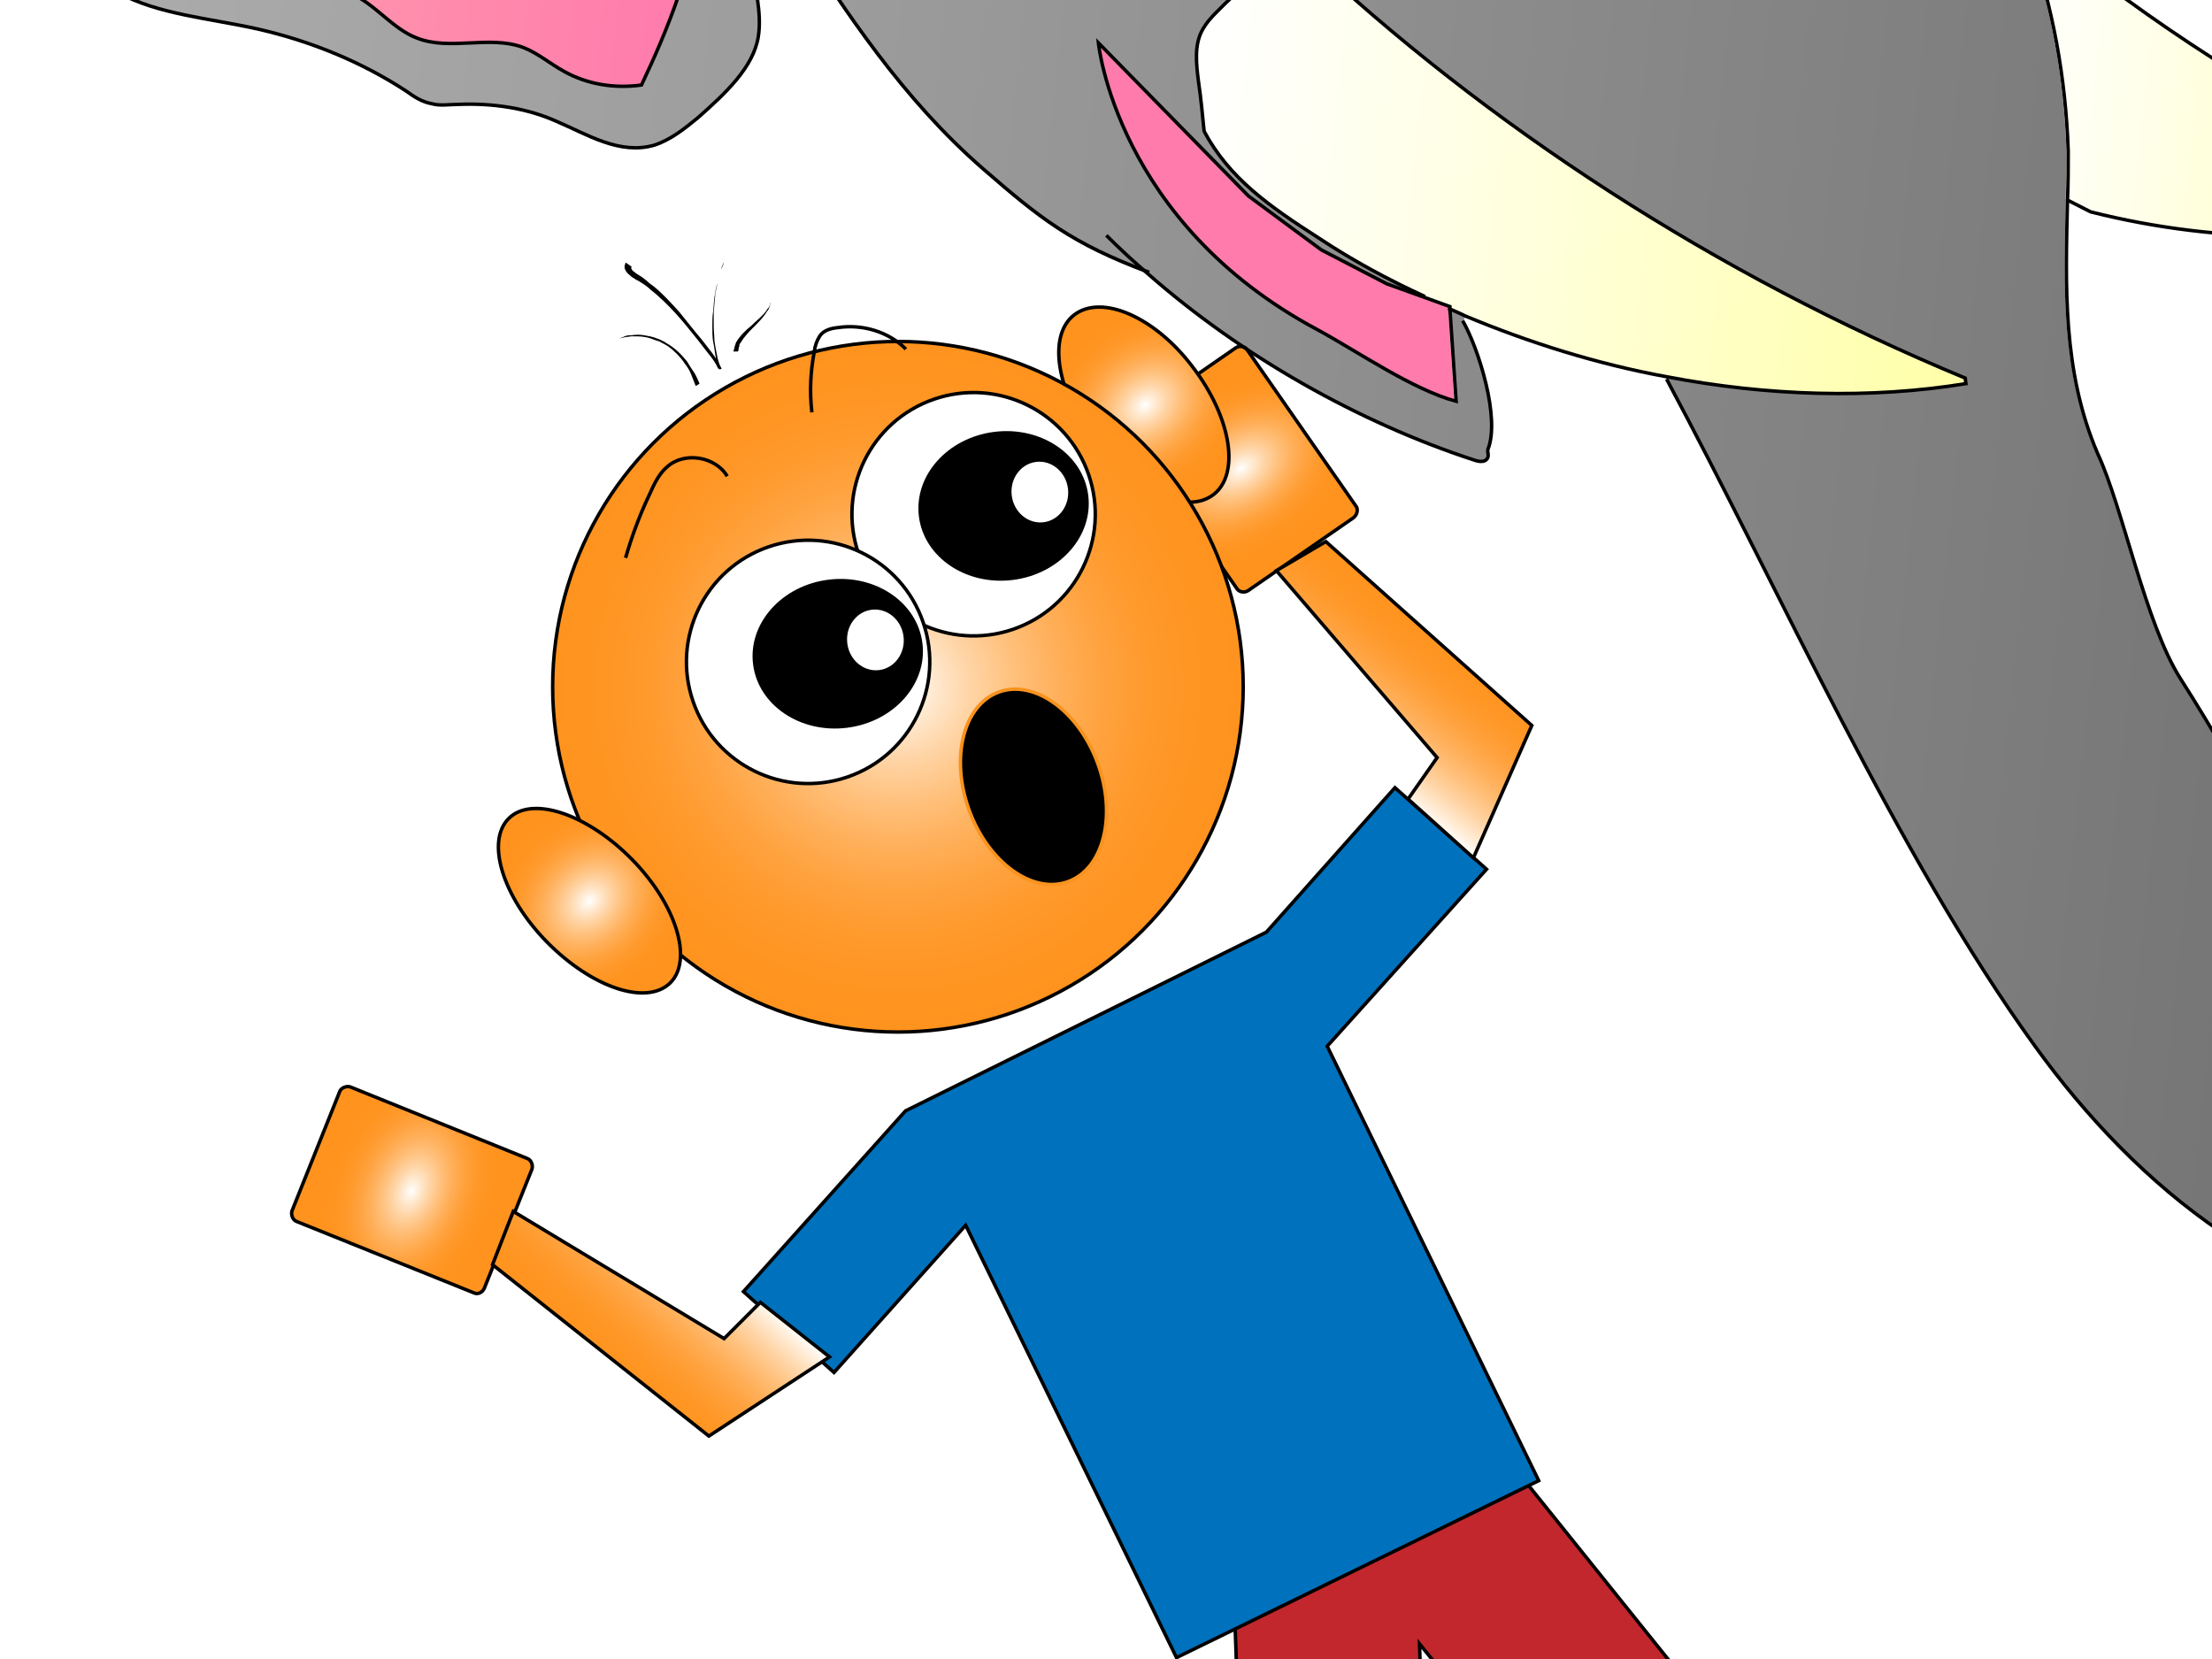 <?xml version="1.0" encoding="utf-8"?>
<!-- Generator: Adobe Illustrator 19.2.0, SVG Export Plug-In . SVG Version: 6.00 Build 0)  -->
<svg version="1.1" id="Layer_1" xmlns="http://www.w3.org/2000/svg" xmlns:xlink="http://www.w3.org/1999/xlink" x="0px" y="0px"
	 viewBox="0 0 640 480" style="enable-background:new 0 0 640 480;" xml:space="preserve">
<style type="text/css">
	.st0{fill:none;stroke:#000000;stroke-miterlimit:10;}
	.st1{fill:url(#SVGID_1_);}
	.st2{fill:url(#SVGID_2_);stroke:#000000;stroke-miterlimit:10;}
	.st3{fill:url(#SVGID_3_);stroke:#000000;stroke-miterlimit:10;}
	.st4{fill:#C1272D;stroke:#000000;stroke-miterlimit:10;}
	.st5{fill:url(#SVGID_4_);stroke:#000000;stroke-miterlimit:10;}
	.st6{fill:url(#SVGID_5_);stroke:#000000;stroke-miterlimit:10;}
	.st7{fill:url(#SVGID_6_);stroke:#000000;stroke-miterlimit:10;}
	.st8{fill:#FFFFFF;stroke:#000000;stroke-miterlimit:10;}
	.st9{fill:url(#SVGID_7_);stroke:#000000;stroke-miterlimit:10;}
	.st10{stroke:#F7931E;stroke-miterlimit:10;}
	.st11{fill:#0071BC;stroke:#000000;stroke-miterlimit:10;}
	.st12{fill:url(#SVGID_8_);stroke:#000000;stroke-miterlimit:10;}
	.st13{fill:url(#SVGID_9_);stroke:#000000;stroke-miterlimit:10;}
	.st14{fill:url(#SVGID_10_);stroke:#000000;stroke-miterlimit:10;}
	.st15{fill:url(#SVGID_11_);}
	.st16{fill:url(#SVGID_12_);}
	.st17{fill:url(#SVGID_13_);}
	.st18{fill:#808080;}
	.st19{fill:#FF7BAC;}
	.st20{fill:#0000FF;}
	.st21{fill:#FFFFFF;}
	.st22{fill:url(#SVGID_14_);}
	.st23{fill:#999999;}
	.st24{fill:url(#SVGID_15_);}
	.st25{fill:url(#SVGID_16_);}
	.st26{fill:url(#SVGID_17_);}
	.st27{fill:url(#SVGID_18_);}
	.st28{fill:url(#SVGID_19_);}
	.st29{fill:none;stroke:#000000;stroke-width:0.25;stroke-miterlimit:10;}
	.st30{fill:none;stroke:#333333;stroke-width:0.75;stroke-linecap:round;stroke-miterlimit:10;}
	.st31{fill:url(#SVGID_20_);stroke:#000000;stroke-miterlimit:10;}
	.st32{fill:url(#SVGID_21_);stroke:#000000;stroke-linecap:round;stroke-linejoin:round;}
	.st33{fill:url(#SVGID_22_);}
</style>
<path class="st0" d="M367.8,249.5"/>
<linearGradient id="SVGID_1_" gradientUnits="userSpaceOnUse" x1="915.186" y1="22.306" x2="-0.105" y2="-191.236" gradientTransform="matrix(0.992 -0.123 0.123 0.992 -48.366 99.942)">
	<stop  offset="4.926108e-003" style="stop-color:#666666"/>
	<stop  offset="0.63" style="stop-color:#9A9A9A"/>
	<stop  offset="0.995" style="stop-color:#B3B3B3"/>
</linearGradient>
<path class="st1" d="M514.4-106c-0.7-1.1-1.1-2.2-1.3-3.3c-3.3-6.7-3.6-16-0.7-24.5l-6.2-2c0.4-1.3,1.1-2.7,1.6-3.8
	c6.9-13.4,16.5-15.6,27.8-9.3c0.7,0.4,1.6,0.9,2.4,1.6c6.5,4.2,14.9,24,12.7,37.2c-0.2,0.7-0.2,0.9-0.7,0.7l-6.7-6
	c-0.2-0.2-0.4-0.4-0.7-0.7c-0.4,1.1-0.9,2.2-1.3,3.3c-4.9,10.7-14,14.9-21.4,10.7h-0.4c-2-0.7-3.6-2-4.9-3.8
	C514.4-106,514.4-106,514.4-106z M426.7-105.5c-0.2-1.3-0.2-2.7-0.2-4l-4.9,2.2c0.2-1.6,0.2-3.1,0.7-4.7c2.9-18.7,12-27.8,24.9-29.4
	c6.9-0.7,19.1,11.1,20.3,24.9c0,0.7-0.2,1.1-0.4,1.1l-6.9-0.7c0,0.2,0,0.2,0,0.2c1.3,13.4-5.1,26.3-14.2,29.2
	c-1.6,0.4-3.1,0.7-4.5,0.4h-0.2c-2.4,0.2-4.9-0.4-7.1-2.2l-0.2-0.2c0,0,0,0-0.2,0c-0.2-0.2-0.2-0.2-0.4-0.4
	c-0.2-0.2-0.2-0.2-0.4-0.4c-1.1-1.1-1.8-2.7-2.2-4c0,0,0,0,0-0.2C428.5-96.4,427.2-100.6,426.7-105.5z M317.5,12.2l43.6,44.3
	l21.1,15.6l18.9,9.8l11.1,4C401.6,81,391.4,75.2,381.6,69c-14.5-9.3-25.8-17.4-33.2-30.9c-0.7-4.7-1.1-9.3-1.6-14.2
	c-0.7-5.6-1.1-11.1,1.3-15.6c0.9-1.6,2.2-3.1,3.6-4.5c6.9-7.1,14.5-13.6,23.1-19.1l1.3,0.7c54.3,51.4,120.6,94.1,192.5,124l0.2,1.6
	c-27.8,4.5-57.4,3.6-86.6-2l-0.2,0.9c32.7,61,66.5,137.5,106.6,193c29.6,41,72.3,76.1,125.8,79c44.3,4.7,105.9-57.2,112.6-77.5
	c26-79.5-7.6-152.9-42.1-222.1c-7.3-15.6-14.2-34.3-6.9-48.5c6.9-8.2,19.6-15.8,23.8-27.4c0.2-2.9,0.7-6-0.2-8
	c-2,3.1-5.1-5.6-8.5-6.9c-3.3-1.3-17.8-14.9-21.4-14c-3.6,0.9-9.3,2.9-12.2,0.7c-1.8-1.3-6.2,19.1-6.7,16.9
	c-1.1-4.9-13.4-7.3-19.8,10.9c-8.9,25.6-2.7,44.1-1.1,67c2.7,38.9,16.9,81.5,24.9,103c1.6,4.5,10,18.9,12,30.9
	c5.6,33.8,1.1,45.4-12,67c-16.5,26.9-49.2,16.9-70.1-1.6c-30.7-27.2-35.8-44.1-56.3-76.1c-10.2-16-16.7-49.6-24-65.2
	c-10.2-23.8-9.3-48.5-8.7-73.7c0.2-4.5,0.2-9.1,0.2-13.8c-0.7-20.9-4.5-42.3-11.4-61c-0.7-1.3-1.1-2.7-1.8-4l1.6-0.7l6,3.6
	l22.9,17.8l1.1-2c7.1-15.1,14.5-31.8,8.9-46.3c-1.8-4.9-5.1-9.1-6.7-14c-5.6-16.5,7.6-34.9,6-52.1c-0.7-6.5-3.3-12.5-3.8-18.9
	c-0.7-8.7,3.1-17.8,2.9-26.7c-0.2-12.2-7.1-22.7-15.8-32.1l0.7-0.7c-1.3-1.3-2.4-3.1-2.9-5.1c-0.2,0.2-0.7,0.2-0.2-0.2
	c0,0.2,0,0.2,0.2,0.2c0.2-0.2,0.4-0.2,0.7-0.4c-2.7-34.1-7.8-68.1-15.8-101.3c-0.2-1.3-0.7-2.9-0.9-4.5c-1.1-6-1.8-12,1.1-17.4
	c2.2-4.2,6.5-6.9,8.9-10.9c2.9-4,4-9.3,7.3-13.1c6.9-7.8,19.1-6,28.3-10.7c9.3-4.5,14.2-14.9,22-21.8c12-10.2,30.7-10.9,43.2-1.3
	l2-0.4c-0.2-1.1-0.7-2.2-0.9-3.6c-0.2-1.1-0.7-2-1.1-2.9c-2.7-3.3-7.8-9.8-16.9-10.7c-24,0.4-44.3-4.7-68.1-4.2
	c-12,1.6-24.9,9.3-37.6,16.9c-14,8.9-27.2,29.6-17.6,42.7l-0.2,0.2c-29.2-12.9-60.1-23.6-93.3-28.3c-33.4-4.5-72.8-0.7-106.2,10.2
	v0.2c-9.8-2.2-22.5,1.1-33.2,4.9c-20.9,7.3-41.6,15.4-61.7,24.3c-17.8,7.8-35.6,16.5-47.2,30c-8.2,9.8-12.7,21.1-22.3,30
	c-2-1.6-4.5-3.1-6.7-4.5c-14-8-28.9-16.5-46.7-17.4c-20.7-1.1-42.1,8.2-57.6,21.1c-0.7,0.7-1.6,1.1-2.2,1.8
	c-7.3,6.2-13.6,13.1-19.1,20.5l1.1,0.9c11.1,1.6,20.7-8.7,31.6-11.6c8.2-2.2,16.9-0.2,25.2,0c11.6,0.4,23.6-2.2,35.2-1.6
	c11.6,0.7,24.5,5.8,28.9,16.5c2.7,6.5-3.3,12.7-6.9,18.7c-7.1,11.6-4.7,26.7-9.3,39.6c-1.8,5.1-4.7,9.8-6.5,14.9
	c-2.4,7.3-2.2,15.4-2.2,22.9c0.2,14.9,0.9,30.7,8.5,43.4c5.6,9.3,14.5,16.5,20.7,25.4c10.7,14.9,13.8,34.5,11.6,52.5
	c-2.2,18.3-9.1,35.6-16.9,52.1c-7.8,1.1-15.8-0.2-22.5-4c-4-2.2-7.6-5.3-11.8-6.9c-9.8-3.6-21.1,1.1-30.7-2.7
	c-7.1-2.7-12-9.8-19.1-12.9c-6.2-2.9-13.6-2.7-20.3-3.6C67.3-6.9,54.8-12.5,42.6-18C31.2-23.2,19.9-28.3,8.5-33.4
	c-13.1-6-56.3-22.9-64.3-24c-0.4,0-0.9,0.2-1.3,0.2c-5.3,0.7-10.7,1.6-15.6,3.3c-0.9,0.2-2,0.7-2.7,1.6c-2.2,2.2,0.7,4.9,3.6,6.2
	c27.6,12.2,62.5,13.8,86.6,30.3c6.5,4.5,12,10,19.1,13.8C45.5,4.4,60.6,5.6,74.4,8.7c15.8,3.6,30.5,9.8,43,18
	c2.2,1.6,4.5,3.1,7.3,3.6c2.4,0.7,5.1,0.2,7.8,0.2c10-0.4,19.8,1.1,28.3,4.9c8.9,3.8,18.3,9.8,28.3,6.9c4.9-1.6,8.9-4.9,12.7-8
	c7.8-6.9,16-14.5,17.4-23.4c2.2-13.6-8.5-31.2,1.8-42.5l0.7-0.2c2.2,4,4.7,7.6,7.1,11.4c15.8,24.5,32.1,49.4,55.4,69.7
	c16.7,14.5,25.6,21.6,48.1,30l0,0c27.2,23.8,61,43,94.4,53.9c1.3,0.4,3.1,0.7,3.8-0.4c0.4-0.7-0.2-1.8,0.2-2.7
	c3.6-8.9-2.9-28.7-7.3-37.2l0.7-1.6c-1.6-0.7-3.3-1.3-4.9-2.2l1.8,26.7c-12.5-3.3-28.7-14.5-40.1-20.7
	C322.6,64.1,317.5,12.2,317.5,12.2z"/>
<g>
	
		<radialGradient id="SVGID_2_" cx="260.92" cy="412.494" r="53.364" gradientTransform="matrix(0.166 0.986 -1.073 0.181 763.859 268.145)" gradientUnits="userSpaceOnUse">
		<stop  offset="0" style="stop-color:#FFFFFF"/>
		<stop  offset="8.510865e-002" style="stop-color:#FFEDD8"/>
		<stop  offset="0.208" style="stop-color:#FFD5A7"/>
		<stop  offset="0.335" style="stop-color:#FFC17D"/>
		<stop  offset="0.462" style="stop-color:#FFB05B"/>
		<stop  offset="0.591" style="stop-color:#FFA340"/>
		<stop  offset="0.722" style="stop-color:#FF9A2D"/>
		<stop  offset="0.857" style="stop-color:#FF9522"/>
		<stop  offset="1" style="stop-color:#FF931E"/>
	</radialGradient>
	<path class="st2" d="M410.9,597.6l4.9,28.7c0.7,3.6-1.8,6.9-5.3,7.3l-84.4,14.2c-3.6,0.7-6.9-1.8-7.3-5.3l-4.9-28.7
		c-0.7-3.6,1.8-6.9,5.3-7.3l52.1-8.7l6.9-53.4l30,3.8l-5.6,44.3l1.1-0.2C406.7,591.8,410.3,594.3,410.9,597.6z"/>
	
		<radialGradient id="SVGID_3_" cx="848.258" cy="660.556" r="53.364" gradientTransform="matrix(0.312 0.95 1.033 -0.34 -420.149 -21.91)" gradientUnits="userSpaceOnUse">
		<stop  offset="0" style="stop-color:#FFFFFF"/>
		<stop  offset="8.510865e-002" style="stop-color:#FFEDD8"/>
		<stop  offset="0.208" style="stop-color:#FFD5A7"/>
		<stop  offset="0.335" style="stop-color:#FFC17D"/>
		<stop  offset="0.462" style="stop-color:#FFB05B"/>
		<stop  offset="0.591" style="stop-color:#FFA340"/>
		<stop  offset="0.722" style="stop-color:#FF9A2D"/>
		<stop  offset="0.857" style="stop-color:#FF9522"/>
		<stop  offset="1" style="stop-color:#FF931E"/>
	</radialGradient>
	<path class="st3" d="M485.5,578.7l9.1,27.6c1.1,3.3,4.9,5.3,8.2,4l81.5-26.7c3.3-1.1,5.1-4.9,4-8.2l-9.1-27.6
		c-1.1-3.3-4.9-5.3-8.2-4l-50.1,16.5L490,515.9L465,533.3l25.8,36.7l-1.1,0.4C486.4,571.8,484.4,575.3,485.5,578.7z"/>
	<polygon class="st4" points="507.3,510.8 465.9,544 410.7,475.6 414.1,571.8 361.1,573.6 356.6,450 389.1,448.7 388.2,447.6 
		429.9,414.4 	"/>
	
		<radialGradient id="SVGID_4_" cx="547.831" cy="-80.748" r="35.331" gradientTransform="matrix(0.821 -0.571 0.378 0.544 -60.072 492.245)" gradientUnits="userSpaceOnUse">
		<stop  offset="0" style="stop-color:#FFFFFF"/>
		<stop  offset="8.510865e-002" style="stop-color:#FFEDD8"/>
		<stop  offset="0.208" style="stop-color:#FFD5A7"/>
		<stop  offset="0.335" style="stop-color:#FFC17D"/>
		<stop  offset="0.462" style="stop-color:#FFB05B"/>
		<stop  offset="0.591" style="stop-color:#FFA340"/>
		<stop  offset="0.722" style="stop-color:#FF9A2D"/>
		<stop  offset="0.857" style="stop-color:#FF9522"/>
		<stop  offset="1" style="stop-color:#FF931E"/>
	</radialGradient>
	<path class="st5" d="M391.6,149.8l-30.5,21.1c-1.1,0.7-2.7,0.4-3.3-0.7l-31.4-45.2c-0.7-1.1-0.4-2.7,0.7-3.3l30.5-21.1
		c1.1-0.7,2.7-0.4,3.3,0.7l31.6,45.4C392.9,147.6,392.7,148.9,391.6,149.8z"/>
	
		<radialGradient id="SVGID_5_" cx="536.579" cy="83.562" r="22.651" gradientTransform="matrix(1.16 -0.893 0.677 0.879 -347.735 522.94)" gradientUnits="userSpaceOnUse">
		<stop  offset="0" style="stop-color:#FFFFFF"/>
		<stop  offset="8.510865e-002" style="stop-color:#FFEDD8"/>
		<stop  offset="0.208" style="stop-color:#FFD5A7"/>
		<stop  offset="0.335" style="stop-color:#FFC17D"/>
		<stop  offset="0.462" style="stop-color:#FFB05B"/>
		<stop  offset="0.591" style="stop-color:#FFA340"/>
		<stop  offset="0.722" style="stop-color:#FF9A2D"/>
		<stop  offset="0.857" style="stop-color:#FF9522"/>
		<stop  offset="1" style="stop-color:#FF931E"/>
	</radialGradient>
	<path class="st6" d="M345.1,106.2c11.1,14.5,13.8,30.9,6,36.9c-7.8,6-22.9-0.7-34.3-15.1c-11.1-14.5-13.8-30.9-6-36.9
		C318.8,85,334.2,91.7,345.1,106.2z"/>
	
		<radialGradient id="SVGID_6_" cx="293.673" cy="135.986" r="99.944" gradientTransform="matrix(0.992 -0.123 0.123 0.992 -48.366 99.942)" gradientUnits="userSpaceOnUse">
		<stop  offset="0" style="stop-color:#FFFFFF"/>
		<stop  offset="8.510865e-002" style="stop-color:#FFEDD8"/>
		<stop  offset="0.208" style="stop-color:#FFD5A7"/>
		<stop  offset="0.335" style="stop-color:#FFC17D"/>
		<stop  offset="0.462" style="stop-color:#FFB05B"/>
		<stop  offset="0.591" style="stop-color:#FFA340"/>
		<stop  offset="0.722" style="stop-color:#FF9A2D"/>
		<stop  offset="0.857" style="stop-color:#FF9522"/>
		<stop  offset="1" style="stop-color:#FF931E"/>
	</radialGradient>
	<circle class="st7" cx="259.8" cy="198.7" r="99.9"/>
	
		<ellipse transform="matrix(0.946 -0.324 0.324 0.946 -33.035 99.191)" class="st8" cx="281.7" cy="148.9" rx="35.2" ry="35.2"/>
	<ellipse transform="matrix(0.992 -0.123 0.123 0.992 -15.816 36.878)" cx="290.5" cy="146.4" rx="24.7" ry="21.6"/>
	
		<radialGradient id="SVGID_7_" cx="393.723" cy="107.123" r="22.668" gradientTransform="matrix(1.005 -0.986 0.789 0.805 -309.723 562.7)" gradientUnits="userSpaceOnUse">
		<stop  offset="0" style="stop-color:#FFFFFF"/>
		<stop  offset="8.510865e-002" style="stop-color:#FFEDD8"/>
		<stop  offset="0.208" style="stop-color:#FFD5A7"/>
		<stop  offset="0.335" style="stop-color:#FFC17D"/>
		<stop  offset="0.462" style="stop-color:#FFB05B"/>
		<stop  offset="0.591" style="stop-color:#FFA340"/>
		<stop  offset="0.722" style="stop-color:#FF9A2D"/>
		<stop  offset="0.857" style="stop-color:#FF9522"/>
		<stop  offset="1" style="stop-color:#FF931E"/>
	</radialGradient>
	<path class="st9" d="M182.8,248.6c12.9,13.1,17.8,29.2,11.1,35.8c-6.9,6.7-22.7,1.3-35.6-11.8c-12.9-13.1-17.8-29.2-11.1-35.8
		C153.9,230.1,169.9,235.5,182.8,248.6z"/>
	
		<ellipse transform="matrix(0.946 -0.324 0.324 0.946 -49.442 86)" class="st8" cx="233.8" cy="191.6" rx="35.2" ry="35.2"/>
	<ellipse transform="matrix(0.992 -0.123 0.123 0.992 -21.445 31.285)" cx="242.5" cy="189.2" rx="24.7" ry="21.6"/>
	<path class="st0" d="M181,161.4c1.8-6.2,4-12.2,6.9-18.3c1.3-2.9,2.7-6,5.1-8c4.9-4.5,14-3.1,17.4,2.7"/>
	<path class="st0" d="M234.9,119.3c-0.7-6-0.4-11.8,0.7-17.6c0.2-1.6,0.7-3.1,1.6-4.5c1.1-1.6,3.1-2.2,5.1-2.4
		c7.1-1.1,14.7,1.1,19.8,6.2"/>
	
		<ellipse transform="matrix(0.992 -0.123 0.123 0.992 -20.867 32.596)" class="st8" cx="253.4" cy="185.2" rx="8.7" ry="9.3"/>
	<ellipse transform="matrix(0.992 -0.123 0.123 0.992 -15.245 38.134)" class="st8" cx="301" cy="142.4" rx="8.7" ry="9.3"/>
	<ellipse transform="matrix(0.939 -0.344 0.344 0.939 -60.075 116.699)" class="st10" cx="299" cy="227.7" rx="19.8" ry="29.2"/>
	<polygon class="st11" points="384,302.7 445.2,428.4 340.4,479.6 279.4,354.5 241.3,397.1 215.1,373.7 262,321.4 366.4,269.7 
		403.6,227.9 430.1,251.5 	"/>
	
		<linearGradient id="SVGID_8_" gradientUnits="userSpaceOnUse" x1="418.874" y1="171.583" x2="451.321" y2="139.137" gradientTransform="matrix(0.992 -0.123 0.123 0.992 -48.366 99.942)">
		<stop  offset="0" style="stop-color:#FFFFFF"/>
		<stop  offset="8.510865e-002" style="stop-color:#FFEDD8"/>
		<stop  offset="0.208" style="stop-color:#FFD5A7"/>
		<stop  offset="0.335" style="stop-color:#FFC17D"/>
		<stop  offset="0.462" style="stop-color:#FFB05B"/>
		<stop  offset="0.591" style="stop-color:#FFA340"/>
		<stop  offset="0.722" style="stop-color:#FF9A2D"/>
		<stop  offset="0.857" style="stop-color:#FF9522"/>
		<stop  offset="1" style="stop-color:#FF931E"/>
	</linearGradient>
	<polygon class="st12" points="407.4,231.2 415.8,219.2 369.3,165.1 383.6,156.7 443.2,209.9 426.3,248.2 	"/>
	<g>
		<path d="M201.3,111.7c-0.4-1.1-0.9-2.2-1.3-3.3c-0.4-1.1-1.1-2.2-1.8-3.1c-1.3-2-3.1-3.8-4.9-5.1c-0.4-0.2-1.1-0.7-1.6-0.9
			c-0.4-0.2-1.1-0.7-1.6-0.7c-1.1-0.4-2.2-0.9-3.6-1.1c-1.1-0.2-2.4-0.2-3.6-0.2c-0.7,0-1.1,0.2-1.8,0.2c-0.7,0.2-1.1,0.2-1.8,0.4
			l0,0h1.1h-1.1H179h0.2c0.7-0.2,1.1-0.4,1.8-0.7c0.7-0.2,1.1-0.2,1.8-0.2c1.1-0.2,2.4-0.2,3.6,0c1.1,0.2,2.4,0.4,3.6,0.9
			c0.7,0.2,1.1,0.4,1.6,0.7c0.7,0.2,1.1,0.7,1.6,0.9c2.2,1.3,4,3.1,5.6,5.1c0.7,1.1,1.3,2.2,2,3.1c0.7,1.1,1.1,2.2,1.6,3.3
			L201.3,111.7z"/>
	</g>
	<g>
		<path d="M182.8,77.2L182.8,77.2L182.8,77.2c-0.2,0.2-0.2,0.2-0.2,0.4c0.2,0.2,0.2,0.4,0.4,0.7c0.2,0.2,0.7,0.4,0.9,0.7l1.1,0.7
			c0.7,0.4,1.3,0.9,2.2,1.6c0.7,0.7,1.3,1.1,2,1.6c2.7,2.2,4.9,4.7,7.3,7.3c2.2,2.7,4.2,5.3,6.5,8l3.1,4c0.9,1.3,2,2.9,2.7,4.5
			l-0.7,0.2c-0.4-1.3-0.9-2.7-1.1-4c-0.2-1.3-0.4-2.9-0.7-4.2c-0.2-1.3-0.2-2.9-0.2-4.2c0-1.3,0-2.9,0.2-4.2
			c0.2-1.3,0.2-2.9,0.4-4.2c0.2-1.3,0.4-2.7,0.9-4.2c0.2-1.3,0.7-2.7,1.1-4c0.2-0.7,0.7-1.3,0.7-2l0.9-2l-0.9,2
			c-0.2,0.7-0.7,1.3-0.7,2c-0.4,1.3-0.9,2.7-1.1,4c-0.2,1.3-0.7,2.7-0.7,4c-0.2,1.3-0.2,2.9-0.4,4.2c0,1.3,0,2.9,0,4.2
			c0,1.3,0.2,2.9,0.2,4.2c0.2,1.3,0.4,2.7,0.7,4c0.2,1.3,0.7,2.7,1.1,4l-0.7,0.2c-0.7-1.6-1.6-2.9-2.7-4.2l-3.1-4
			c-2.2-2.7-4.2-5.3-6.5-7.8c-2.2-2.4-4.7-4.9-7.3-6.9c-0.7-0.7-1.3-1.1-2-1.6c-0.7-0.4-1.3-0.9-2.2-1.3l-1.1-0.7
			c-0.4-0.2-0.7-0.7-1.1-0.9c-0.2-0.2-0.7-0.7-0.9-1.3c-0.2-0.2-0.2-0.7-0.2-1.1c0-0.2,0.2-0.2,0.2-0.7c0.2-0.2,0.2-0.2,0.2-0.2
			L182.8,77.2z"/>
	</g>
	<g>
		<path d="M212.2,101.7c0,0,0-0.2,0.2-0.7c0-0.2,0.2-0.7,0.2-0.9c0.2-0.4,0.2-0.7,0.4-1.1c0.4-0.7,1.1-1.6,1.8-2.4
			c0.7-0.7,1.6-1.6,2.4-2.2c1.6-1.6,3.6-3.1,4.5-4.5c0.2-0.2,0.4-0.7,0.7-0.9c0.2-0.2,0.2-0.7,0.4-0.7c0.2-0.4,0.2-0.7,0.2-0.7
			s-0.2,0.2-0.2,0.7c0,0.2-0.2,0.4-0.2,0.7c-0.2,0.2-0.2,0.7-0.7,1.1c-0.9,1.6-2.4,3.1-4,4.7c-0.7,0.7-1.6,1.6-2.2,2.4
			c-0.7,0.7-1.1,1.6-1.6,2.2c-0.2,0.2-0.2,0.7-0.2,0.9c-0.2,0.2-0.2,0.4-0.2,0.7c0,0.4-0.2,0.7-0.2,0.7L212.2,101.7z"/>
	</g>
	
		<radialGradient id="SVGID_9_" cx="435.979" cy="-118.151" r="35.284" gradientTransform="matrix(-0.374 0.928 0.615 0.248 354.752 -30.743)" gradientUnits="userSpaceOnUse">
		<stop  offset="0" style="stop-color:#FFFFFF"/>
		<stop  offset="8.510865e-002" style="stop-color:#FFEDD8"/>
		<stop  offset="0.208" style="stop-color:#FFD5A7"/>
		<stop  offset="0.335" style="stop-color:#FFC17D"/>
		<stop  offset="0.462" style="stop-color:#FFB05B"/>
		<stop  offset="0.591" style="stop-color:#FFA340"/>
		<stop  offset="0.722" style="stop-color:#FF9A2D"/>
		<stop  offset="0.857" style="stop-color:#FF9522"/>
		<stop  offset="1" style="stop-color:#FF931E"/>
	</radialGradient>
	<path class="st13" d="M140.1,372.8l13.8-34.5c0.4-1.1-0.2-2.7-1.3-3.1l-51.2-20.7c-1.1-0.4-2.7,0.2-3.1,1.3l-13.8,34.5
		c-0.4,1.1,0.2,2.7,1.3,3.1l51.4,20.7C138.3,374.6,139.6,373.9,140.1,372.8z"/>
	
		<linearGradient id="SVGID_10_" gradientUnits="userSpaceOnUse" x1="328.878" y1="192.493" x2="361.343" y2="160.028" gradientTransform="matrix(4.646637e-002 0.999 0.999 -4.646637e-002 -3.056 40.759)">
		<stop  offset="0" style="stop-color:#FFFFFF"/>
		<stop  offset="8.510865e-002" style="stop-color:#FFEDD8"/>
		<stop  offset="0.208" style="stop-color:#FFD5A7"/>
		<stop  offset="0.335" style="stop-color:#FFC17D"/>
		<stop  offset="0.462" style="stop-color:#FFB05B"/>
		<stop  offset="0.591" style="stop-color:#FFA340"/>
		<stop  offset="0.722" style="stop-color:#FF9A2D"/>
		<stop  offset="0.857" style="stop-color:#FF9522"/>
		<stop  offset="1" style="stop-color:#FF931E"/>
	</linearGradient>
	<polygon class="st14" points="220,376.8 209.5,387.3 148.5,350.5 142.5,365.9 205.1,415.5 240,392.6 	"/>
</g>
<linearGradient id="SVGID_11_" gradientUnits="userSpaceOnUse" x1="284.373" y1="-179.731" x2="31.278" y2="-238.78" gradientTransform="matrix(0.992 -0.123 0.123 0.992 -48.366 99.942)">
	<stop  offset="4.926108e-003" style="stop-color:#FF7BAC"/>
	<stop  offset="0.502" style="stop-color:#FF99AC"/>
	<stop  offset="0.995" style="stop-color:#FFB2AC"/>
</linearGradient>
<path class="st15" d="M-55.6-57.4c8.2,1.1,51.2,18.3,64.3,24C20.1-28.3,31.5-23.2,42.8-18C55.1-12.5,67.5-6.9,80.9-5.4
	c6.9,0.7,14,0.4,20.3,3.6c6.9,3.3,11.8,10.2,19.1,12.9c9.8,3.8,21.1-0.9,30.7,2.7c4.2,1.6,7.8,4.7,11.8,6.9c6.9,3.8,14.9,5.3,22.5,4
	c7.8-16.5,14.9-33.8,16.9-52.1c2.2-18.3-0.9-37.8-11.6-52.5c-6.5-8.9-15.1-15.8-20.7-25.4c-7.6-12.9-8-28.5-8.5-43.4
	c-0.2-7.8-0.2-15.8,2.2-22.9c1.6-5.1,4.7-9.8,6.5-14.9c4.5-12.9,2.2-28,9.3-39.6c3.6-6,9.8-12,6.9-18.7
	c-4.5-10.7-17.4-15.8-28.9-16.5c-11.6-0.7-23.6,2.2-35.2,1.6c-8.5-0.2-17.1-2.2-25.2,0c-10.9,3.1-20.3,13.1-31.6,11.6l-1.1-0.9
	c-5.8,7.3-10.7,14.9-15.8,22.5c-4.2,6.7-9.8,14.2-18.7,15.4c-8.5,1.3-18.3-3.8-24.9,1.3c-4.9,12.5,8.2,22.5,13.6,33.8
	c6,13.1,2,28.3-2.2,42.7C13-122,9.6-110.9,6.3-99.5C2.7-87.3-1.9-73.7-14.4-66.1C-26.2-58.3-41.1-59-55.6-57.4z"/>
<linearGradient id="SVGID_12_" gradientUnits="userSpaceOnUse" x1="150.313" y1="-237.506" x2="21.184" y2="-267.632" gradientTransform="matrix(0.992 -0.123 0.123 0.992 -48.366 99.942)">
	<stop  offset="0.3" style="stop-color:#666666"/>
	<stop  offset="0.739" style="stop-color:#9A9A9A"/>
	<stop  offset="0.995" style="stop-color:#B3B3B3"/>
</linearGradient>
<path class="st16" d="M-56.9-57.2c0-0.2,0.4-0.2,1.3-0.2c14.5-1.6,29.4-1.1,41.4-8.2C-1.5-73.5,3.2-86.8,6.5-99.1
	c3.3-11.4,6.7-22.5,10-33.8c4.2-14.5,8.2-29.6,2.2-42.7C13.4-187,0.5-197.2,5.2-209.4c6.5-5.1,16.2,0,24.9-1.3
	c8.7-1.3,14.5-8.9,18.7-15.4c4.9-7.6,10-15.4,15.8-22.5c5.6-7.3,12-14,19.1-20.5l0,0c-15.8,11.6-10.2,7.8-28.3,16.9
	c-10.2,5.1-21.1,9.3-31.6,14.9c-29.6,15.8-52.1,41.2-59.6,68.1c-5.6,20-3.6,40.1-5.8,60.1S-52-67-72.5-53.4
	C-67.6-55.7-62.2-56.5-56.9-57.2z"/>
<linearGradient id="SVGID_13_" gradientUnits="userSpaceOnUse" x1="622.078" y1="39.588" x2="396.56" y2="-13.026" gradientTransform="matrix(0.992 -0.123 0.123 0.992 -48.366 99.942)">
	<stop  offset="4.926108e-003" style="stop-color:#FFFFA8"/>
	<stop  offset="0.668" style="stop-color:#FFFFE6"/>
	<stop  offset="0.995" style="stop-color:#FFFFFF"/>
</linearGradient>
<path class="st17" d="M348.4,38c7.3,13.6,18.7,21.6,33.2,30.9c9.8,6.5,20,12,30.7,16.9l6.7,2.4V89c1.6,0.7,3.1,1.3,4.9,2.2
	c18.7,7.8,38.5,14,58.3,17.6c29.2,5.6,59,6.5,86.6,2l-0.2-1.6c-71.9-29.8-138-72.6-192.5-124l-1.3-0.7c-8.5,5.6-16.2,12-23.1,19.1
	c-1.3,1.3-2.7,2.9-3.6,4.5c-2.7,4.5-2,10.2-1.3,15.6C347.5,28.7,348,33.4,348.4,38z"/>
<path class="st18" d="M441-134.7c-8.2,2.4-14.2,13.4-14.5,25.2l1.1-0.7c10.5-4.9,21.1-6.9,31.8-5.8h0.4
	C458.6-128.9,449.9-137.3,441-134.7z"/>
<path class="st19" d="M419,88.6l-6.7-2.4c2.2,1.1,4.5,2.2,6.7,3.1V88.6z"/>
<path class="st19" d="M420.7,115.7L419,89c-2.2-1.1-4.5-2-6.7-3.1l-11.1-4l-18.9-9.8l-21.1-15.6l-43.4-44.3c0,0,5.1,51.9,63.4,83
	C392,101.3,408.3,112.4,420.7,115.7z"/>
<path d="M431.9-91.7c0.2,0.7,0.4,1.6,0.9,2.2c0.2,0.2,0.2,0.2,0.4,0.4c0.2,0.2,0.2,0.2,0.4,0.4c0,0,0,0,0.2,0
	c1.1,0.7,2.2,1.1,3.3,1.1C435.2-87.9,433.4-89.5,431.9-91.7z"/>
<path class="st20" d="M430.7-93c0.2,1.3,1.1,2.7,2.2,4c-0.4-0.7-0.7-1.6-0.9-2.2l0,0C431.4-92.2,431-92.6,430.7-93z"/>
<path class="st20" d="M433.4-88.8c-0.2-0.2-0.2-0.2-0.4-0.4C433-89,433.2-88.8,433.4-88.8z"/>
<path d="M432.8-95.3c-0.9,1.1-1.1,2.4-1.1,3.6l0,0c1.6,2,3.3,3.6,5.6,4.5c1.3,0,2.7-0.7,3.6-1.6c1.6-2.2,1.3-5.3-0.9-6.9
	C437.6-97.7,434.5-97.3,432.8-95.3z"/>
<path class="st21" d="M439-104.2c-1.1,2-0.4,4.5,1.6,6.2c2.2,1.8,5.3,1.6,7.1-0.7c0.2-0.2,0.2-0.2,0.2-0.2c-0.7-1.1-1.3-2.2-2.7-3.1
	C443.2-103.5,441.2-104.2,439-104.2z"/>
<path class="st20" d="M433.9-87.9c2.2,1.6,4.7,2.4,7.1,2.2c-1.3-0.2-2.7-0.4-3.8-1.1C436.1-86.8,434.8-87.3,433.9-87.9
	C433.9-88.1,433.9-88.1,433.9-87.9z"/>
<path class="st21" d="M439.4-105.1c-0.2,0.2-0.4,0.7-0.7,0.9c2.2,0,4.5,0.7,6.2,2.2c1.1,0.9,2,2,2.7,3.1c1.3-2.2,0.9-4.9-1.1-6.7
	C444.3-107.3,441.2-107.1,439.4-105.1z"/>
<path class="st20" d="M432.3-101.1c-1.8,2.2-2.2,4.9-1.6,7.8c0,0,0,0,0,0.2c0.2,0.7,0.7,1.1,1.1,1.6c-0.2-1.3,0.2-2.7,1.1-3.6
	c1.6-2.2,4.9-2.2,7.1-0.7c2.2,1.8,2.7,4.9,0.9,6.9c-0.9,1.1-2.2,1.6-3.6,1.6c1.1,0.7,2.4,0.9,3.8,1.1h0.2c2.2-0.2,4.2-1.3,5.8-3.1
	c2.2-2.9,2.4-6.7,0.7-9.8c0,0.2-0.2,0.2-0.2,0.2c-1.6,2.2-4.9,2.2-7.1,0.7c-1.8-1.6-2.4-4-1.6-6.2
	C436.5-104.2,433.9-103.1,432.3-101.1z"/>
<path class="st18" d="M426.5-109.5c0.2-11.8,6.2-22.7,14.5-25.2c9.1-2.7,17.4,5.8,18.9,18.7l6.9,0.7c0.4,0,0.7-0.4,0.4-1.1
	c-1.1-14-13.6-25.8-20.3-24.9c-12.9,1.6-22,10.7-24.9,29.4c-0.2,1.6-0.4,3.1-0.7,4.7L426.5-109.5z"/>
<path class="st20" d="M513.1-109.3c0.2,1.1,0.7,2.2,1.3,3.3c-0.4-0.7-0.7-1.6-0.9-2.4C513.3-108.6,513.1-109.1,513.1-109.3z"/>
<path class="st20" d="M516.9-104.2c-0.9-0.2-1.8-1.1-2.4-2c0,0.2,0.2,0.2,0.2,0.2c1.1,1.8,3.1,3.1,4.9,3.8c-0.7-0.4-1.6-1.1-2.2-1.6
	C517.1-104,516.9-104,516.9-104.2z"/>
<path d="M514.4-106c0.7,0.9,1.6,1.6,2.4,2c-1.3-1.1-2.4-2.7-3.3-4.5C513.5-107.7,514-106.8,514.4-106z"/>
<path d="M522.4-111.5c-1.6-2.2-4.7-3.1-6.9-1.6c-1.6,1.1-2.2,2.7-2,4.5c0.9,1.6,2,3.1,3.3,4.5c1.6,0.7,3.1,0.4,4.5-0.4
	C523.6-106.2,524-109.3,522.4-111.5z"/>
<path class="st21" d="M524-119.8c-1.6,1.6-1.6,4.2-0.2,6.2c1.6,2.4,4.7,3.1,6.9,1.6c0.2-0.2,0.2-0.2,0.2-0.2
	c-0.2-1.1-0.7-2.4-1.6-3.6C528-118,526-119.3,524-119.8z"/>
<path class="st18" d="M507.8-139.6c-0.7,1.1-1.1,2.7-1.6,3.8l6.2,2c0.4-1.1,0.7-2.2,1.1-3.1c4.9-10.5,14-14.9,21.1-10.9l0.7-1.1
	C524.5-155.1,514.4-152.9,507.8-139.6z"/>
<path class="st21" d="M524-119.8c2.2,0.7,4,2,5.6,4c0.7,1.1,1.1,2.4,1.6,3.6c2-1.6,2.2-4.5,0.7-6.9c-1.6-2.2-4.7-3.1-6.9-1.6
	C524.5-120.4,524.2-120.2,524-119.8z"/>
<path class="st18" d="M513.5-136.9c-0.4,1.1-0.9,2.2-1.1,3.1l0,0c10.5,3.1,20.7,9.3,30,17.8c3.8-11.1,1.8-24-4.9-30
	c-0.7-0.7-1.6-1.1-2.4-1.8C527.8-151.8,518.7-147.6,513.5-136.9z"/>
<path class="st20" d="M516.7-118.6c-3.1,2.2-4.2,5.8-3.6,9.3c0.2,0.2,0.2,0.7,0.4,0.9c-0.2-1.8,0.4-3.6,2-4.5
	c2.2-1.6,5.3-0.9,6.9,1.6c1.6,2.2,1.1,5.6-1.1,6.9c-1.3,0.9-3.1,1.1-4.5,0.4c0.2,0.2,0.2,0.2,0.4,0.4c0.7,0.7,1.3,1.1,2.2,1.6h0.2
	c2.7,0.7,5.3,0.4,7.8-1.1c3.1-2,4.2-5.8,3.6-9.3c-0.2,0.2-0.2,0.2-0.2,0.2c-2.2,1.6-5.3,0.9-6.9-1.6c-1.3-2-1.1-4.7,0.2-6.2
	C521.6-120.6,518.7-120.2,516.7-118.6z"/>
<path class="st18" d="M537.4-146c6.9,6,8.7,18.7,4.9,30c0.2,0.2,0.4,0.4,0.7,0.7l6.7,6c0.2,0.2,0.7,0,0.7-0.7
	c2.4-13.1-6-32.9-12.7-37.2c-0.9-0.7-1.6-1.1-2.4-1.6l-0.7,1.1C535.8-147.4,536.7-146.7,537.4-146z"/>
<linearGradient id="SVGID_14_" gradientUnits="userSpaceOnUse" x1="773.43" y1="29.782" x2="634.007" y2="-2.746" gradientTransform="matrix(0.992 -0.123 0.123 0.992 -48.366 99.942)">
	<stop  offset="4.926108e-003" style="stop-color:#FFFFA8"/>
	<stop  offset="0.668" style="stop-color:#FFFFE6"/>
	<stop  offset="0.995" style="stop-color:#FFFFFF"/>
</linearGradient>
<path class="st22" d="M720.1,60.3l-0.2-2c-36.9-15.4-72.1-35.4-104.6-58.8C607.5-6,599.9-12,592.3-18.3l-6-3.6l-1.6,0.7
	c0.7,1.3,1.1,2.7,1.8,4c6.9,18.7,10.7,39.8,11.4,61c0,4.5-0.2,9.1-0.2,13.8h0.7l6.5,3.3C642.6,70.5,682.7,70.8,720.1,60.3z"/>
<path class="st23" d="M835.8-263.1c-3.1,2.4-6.5,4.5-9.8,6.2c0.4,9.8-10.7,9.3-19.8,12c-15.4,4.7-29.2,15.4-37.8,29.2
	c-3.6,5.6-6.2,11.6-10.7,16c-3.6,3.3-7.8,5.6-11.6,8.2c-7.3,5.1-12.9,12.2-16.2,20.7c-1.1,3.1-2.2,6.2-4,8.7
	c-3.8,5.3-10.2,7.3-16.2,9.8c-19.6,8-35.8,24-44.5,43.8c-1.1,2.4-2,4.9-4,6.5c-3.8,3.1-9.6,1.3-12.7-2.2c-3.1-3.6-4-8.5-4.9-13.4
	c-1.3-9.3-1.8-18.9-1.3-28.5c0.7-11.8,2-25.4-6.7-33.4c-7.3-6.7-20.5-7.3-26.5-14l-0.7,0.7c8.7,9.6,15.8,20,15.8,32.1
	c0.2,8.7-3.6,17.8-2.9,26.7c0.4,6.5,3.1,12.7,3.8,18.9l4.2,14.5c0.9,4.5,1.8,8.7,2.7,13.1c1.1,5.6,2.4,11.6,6.5,16s11.1,7.6,18,5.6
	c10.2-2.9,13.4-13.4,18.5-21.4c3.8-5.8,9.3-10.9,12-16.9c2.7-6,2.7-12.7,7.3-18c10-11.1,33.2-7.6,43.4-18.7c6-6.5,4.5-15.4,8.7-22.7
	c7.8-13.1,31.2-17.1,37.2-30.7c2.2-4.7,1.8-9.8,3.8-14.5c4-9.3,16.5-14.5,27.2-18.7c10.9-4.5,22.9-10.2,25.8-19.8
	C842.3-252.9,839.8-258.2,835.8-263.1z"/>
<linearGradient id="SVGID_15_" gradientUnits="userSpaceOnUse" x1="932.44" y1="-295.526" x2="790.066" y2="-328.743" gradientTransform="matrix(0.992 -0.123 0.123 0.992 -48.366 99.942)">
	<stop  offset="0.3" style="stop-color:#666666"/>
	<stop  offset="0.739" style="stop-color:#9A9A9A"/>
	<stop  offset="0.995" style="stop-color:#B3B3B3"/>
</linearGradient>
<path class="st24" d="M826-256.9c3.3-1.6,6.7-3.8,9.8-6.2c-2.7-3.1-5.6-6-8.7-8.7c-29.8-25.8-59.6-51.4-89.5-77.2
	c-5.6-4.7-10.7-9.3-15.4-14.5c-6.5-7.1-11.6-15.4-20.7-20.3c0.4,1.1,0.7,2.2,0.9,3.6c3.3,13.8-1.6,28.5,4.5,42.1
	c5.3,6.5,13.8,10.5,19.1,16.9c10.7,13.1,8.7,30.7,22,44.1C770.2-256.2,799.8-243.9,826-256.9z"/>
<linearGradient id="SVGID_16_" gradientUnits="userSpaceOnUse" x1="905.138" y1="-216.941" x2="669.619" y2="-271.889" gradientTransform="matrix(0.992 -0.123 0.123 0.992 -48.366 99.942)">
	<stop  offset="4.926108e-003" style="stop-color:#FF7BAC"/>
	<stop  offset="0.502" style="stop-color:#FF99AC"/>
	<stop  offset="0.995" style="stop-color:#FFB2AC"/>
</linearGradient>
<path class="st25" d="M806.4-244.8c9.1-2.7,20.3-2.7,19.8-12c-26.3,13.1-55.9,0.7-77.7-20C735-290.2,737-308,726.5-321
	c-5.3-6.5-13.8-10.5-19.1-16.9c-6.5-13.6-1.3-28.3-4.5-42.1l-2,0.4c-12.5-9.6-31.2-8.9-43.2,1.3c-7.8,6.9-12.9,17.4-22,21.8
	c-9.1,4.5-21.4,2.9-28.3,10.7c-3.3,3.8-4.5,8.9-7.3,13.1c-2.7,4-6.7,6.7-8.9,10.9c-2.7,5.1-2.2,11.4-1.1,17.4
	c0.2,1.6,0.7,2.9,0.9,4.5c7.8,33.2,13.1,67.2,15.8,101.3c0.2-0.2,0.4-0.2,0,0.4c0-0.2,0-0.2,0-0.4c-0.2,0.2-0.4,0.2-0.7,0.4
	c0.4,2.2,1.6,3.8,2.9,5.1c6.2,6.5,19.1,7.1,26.5,14c8.5,7.8,7.3,21.6,6.7,33.4c-0.4,9.6,0,19.1,1.3,28.5c0.7,4.7,1.6,9.8,4.9,13.4
	c3.1,3.6,8.9,5.1,12.7,2.2c2-1.6,3.1-4,4-6.5c8.7-19.8,24.9-35.8,44.5-43.8c6-2.4,12.5-4.5,16.2-9.8c1.8-2.7,2.7-5.8,4-8.7
	c3.3-8.2,9.1-15.6,16.2-20.7c4-2.7,8.2-4.9,11.6-8.2c4.7-4.5,7.3-10.5,10.7-16C777.1-229.5,790.6-240.2,806.4-244.8z"/>
<radialGradient id="SVGID_17_" cx="893.558" cy="-125.737" r="22.233" gradientTransform="matrix(0.992 -0.123 0.123 0.992 -48.366 99.942)" gradientUnits="userSpaceOnUse">
	<stop  offset="0" style="stop-color:#FF7BAC;stop-opacity:0"/>
	<stop  offset="1" style="stop-color:#FF7BAC"/>
</radialGradient>
<circle class="st26" cx="822.9" cy="-134.9" r="22.3"/>
<linearGradient id="SVGID_18_" gradientUnits="userSpaceOnUse" x1="935.236" y1="-298.869" x2="917.922" y2="-302.908" gradientTransform="matrix(0.992 -0.123 0.123 0.992 -48.366 99.942)">
	<stop  offset="0" style="stop-color:#FF7BAC"/>
	<stop  offset="1" style="stop-color:#FF7BAC;stop-opacity:0"/>
</linearGradient>
<path class="st27" d="M829.6-320.5c-1.6,0.9-2.7,2.2-3.6,4c-2.2,4.5-0.2,9.8,4.5,11.8c4.5,2.2,9.8,0.2,11.8-4.5
	c0-0.2,0.2-0.2,0.2-0.2c1.8-4.5-0.2-9.3-4.5-11.4C835.2-322.1,832-321.8,829.6-320.5z"/>
<radialGradient id="SVGID_19_" cx="943.968" cy="-316.654" r="22.255" gradientTransform="matrix(0.992 -0.123 0.123 0.992 -48.366 99.942)" gradientUnits="userSpaceOnUse">
	<stop  offset="0" style="stop-color:#FF7BAC;stop-opacity:0"/>
	<stop  offset="1" style="stop-color:#FF7BAC"/>
</radialGradient>
<path class="st28" d="M851.9-352.8c-12.2-1.3-23.1,7.6-24.5,19.8c-0.4,4.5,0.4,8.7,2.2,12.5c2.4-1.3,5.6-1.6,8.2-0.4
	c4.5,2,6.5,7.1,4.5,11.4h0.2c1.6,0.4,3.1,0.7,4.5,0.9c12.2,1.3,23.1-7.6,24.5-19.8C872.8-340.8,863.9-351.2,851.9-352.8z"/>
<path class="st0" d="M565.8-336.5c-2.2-1.6-4-3.1-5.1-4.9c-9.6-13.1,3.6-33.8,17.6-42.7c12.7-7.6,25.4-15.1,37.6-16.9
	c24-0.4,44.3,4.7,68.1,4.2c8.7,0.9,14,7.3,16.9,10.7c0.4,0.9,0.9,2,1.1,2.9c0.4,1.1,0.7,2.2,0.9,3.6c3.3,13.8-1.6,28.5,4.5,42.1
	c5.3,6.5,13.8,10.5,19.1,16.9c10.7,13.1,8.7,30.7,22,44.1c21.6,20.7,51.2,32.9,77.7,20c3.3-1.6,6.7-3.8,9.8-6.2"/>
<path class="st0" d="M628.6-102.6c0.2,0.7,0.2,1.6,0.4,2.4c0.9,4.5,1.8,8.7,2.7,13.1c1.1,5.6,2.4,11.6,6.5,16s11.1,7.6,18,5.6
	c10.2-2.9,13.4-13.4,18.5-21.4c3.8-5.8,9.3-10.9,12-16.9c2.7-6,2.7-12.7,7.3-18c10-11.1,33.2-7.6,43.4-18.7c6-6.5,4.5-15.4,8.7-22.7
	c7.8-13.1,31.2-17.1,37.2-30.7c2.2-4.7,1.8-9.8,3.8-14.5c4-9.3,16.5-14.5,27.2-18.7c10.9-4.5,22.9-10.2,25.8-19.8
	c1.8-6-0.7-11.6-4.5-16.5c-2.7-3.1-5.6-6-8.7-8.7c-29.8-25.8-59.6-51.4-89.5-77.2c-5.6-4.7-10.7-9.3-15.4-14.5
	c-6.5-7.1-11.6-15.4-20.7-20.3c-0.7-0.2-1.1-0.7-2-1.1"/>
<path class="st0" d="M201.9-257.3c2.2-4.9-0.7-9.6-4.9-13.1c-2-1.6-4.5-3.1-6.7-4.5c-14-8-28.9-16.5-46.7-17.4
	c-20.7-1.1-42.1,8.2-57.6,21.1c-0.7,0.7-1.6,1.1-2.2,1.8c-7.3,6.2-13.6,13.1-19.1,20.5c-5.6,7.3-10.7,14.9-15.8,22.5
	c-4.2,6.7-9.8,14.2-18.7,15.4c-8.5,1.3-18.3-3.8-24.9,1.3c-4.9,12.5,8.2,22.5,13.6,33.8c6,13.1,2,28.3-2.2,42.7
	c-3.3,11.4-6.7,22.5-10,33.8C3-87-1.7-73.5-14.2-65.9c-12,7.3-26.9,6.9-41.4,8.2c-0.4,0-0.9,0.2-1.3,0.2c-5.3,0.7-10.7,1.6-15.6,3.3
	c-0.9,0.2-2,0.7-2.7,1.6c-2.2,2.2,0.7,4.9,3.6,6.2C-44-34.1-9.1-32.5,15-16c6.5,4.5,12,10,19.1,13.8C45.7,4.2,60.8,5.3,74.6,8.4
	c15.8,3.6,30.5,9.8,43,18c2.2,1.6,4.5,3.1,7.3,3.6c2.4,0.7,5.1,0.2,7.8,0.2c10-0.4,19.8,1.1,28.3,4.9c8.9,3.8,18.3,9.8,28.3,6.9
	c4.9-1.6,8.9-4.9,12.7-8c7.8-6.9,16-14.5,17.4-23.4c2.2-13.6-8.5-31.2,1.8-42.5"/>
<path class="st0" d="M83.5-269.5c-15.8,11.6-10.2,7.8-28.3,16.9c-10.2,5.1-21.1,9.3-31.6,14.9c-29.6,15.8-52.1,41.2-59.6,68.1
	c-5.6,20-3.6,40.1-5.8,60.1s-10.5,42.1-30.9,55.6"/>
<path class="st0" d="M598.1-202.3c3.3,3.1,6.7,6.5,9.8,10c8.7,9.6,15.8,20,15.8,32.1c0.2,8.7-3.6,17.8-2.9,26.7
	c0.4,6.5,3.1,12.7,3.8,18.9c1.6,17.4-11.6,35.8-6,52.1c1.6,4.9,4.9,9.3,6.7,14c5.6,14.5-1.6,31.2-8.9,46.3l-1.1,2L592.3-18
	c7.6,6,15.1,12,22.9,17.8c32.5,23.6,67.7,43.4,104.6,58.8l0.2,2c-37.4,10.2-77.5,10.2-115.1,0.7l-6.5-3.3"/>
<path class="st0" d="M584.3-332.5c-33.6-18.3-69.7-32.9-108.4-39.4c-38.9-6.2-85-0.9-123.7,14"/>
<path class="st0" d="M369.8-355.5c-2.4-2.2-5.3-3.6-8.5-4c-9.8-2.2-22.5,1.1-33.2,4.9c-20.9,7.3-41.6,15.4-61.7,24.3
	c-17.6,7.6-35.4,16.5-47.2,29.8c-8.2,9.8-12.7,21.1-22.3,30c0,0.2-0.2,0.2-0.2,0.2"/>
<path class="st0" d="M189.9-176.1c-6.9,22-14,45.8-3.6,65.2c5.3,10.2,14.9,18.3,20.3,28.3c6,11.6,5.3,25.4,9.3,37.6
	c1.6,4.5,3.6,8.7,6,12.7c2.2,4,4.7,7.6,7.1,11.4c15.8,24.5,32.1,49.4,55.4,69.7c16.7,14.5,25.6,21.6,48.1,30"/>
<path class="st0" d="M419,89.2c1.6,0.7,3.1,1.3,4.9,2.2c18.7,7.8,38.5,14,58.3,17.6c29.2,5.6,59,6.5,86.6,2l-0.2-1.6
	c-71.9-29.8-138-72.6-192.5-124l-1.3-0.7c-8.5,5.6-16.2,12-23.1,19.1c-1.3,1.3-2.7,2.9-3.6,4.5c-2.7,4.5-2,10.2-1.3,15.6
	c0.7,4.7,1.1,9.3,1.6,14.2"/>
<path class="st0" d="M348.4,38c7.3,13.6,18.7,21.6,33.2,30.9c9.8,6.5,20,12,30.7,16.9"/>
<path class="st0" d="M423.2,92.8c4.7,8.2,10.9,28.3,7.3,37.2c-0.2,0.9,0.4,1.8-0.2,2.7c-0.7,1.1-2.4,0.9-3.8,0.4
	c-33.4-10.9-67.2-30-94.4-53.9l0,0c-4.2-3.6-8.2-7.3-12-11.1"/>
<path class="st0" d="M412.3,86.1l-11.1-4l-18.9-9.8l-21.1-15.6l-43.4-44.3c0,0,5.1,51.9,63.4,83c11.1,6,27.6,17.4,40.1,20.7
	l-1.8-26.7v-0.7L412.3,86.1z"/>
<path class="st0" d="M842.5-309.4c1.6,0.4,3.1,0.7,4.5,0.9c12.2,1.3,23.1-7.6,24.5-19.8c1.3-12.2-7.6-23.1-19.8-24.5
	c-12-1.1-23.1,7.6-24.5,19.8c-0.4,4.5,0.4,8.7,2.2,12.5c0.2,0.2,0.2,0.4,0.2,0.7"/>
<path class="st0" d="M970.5-361.9c-8,2.7-14.5,8.9-17.4,17.1"/>
<path class="st0" d="M829.6-320.5c-1.6,0.9-2.7,2.2-3.6,4c-2.2,4.5-0.2,9.8,4.5,11.8c4.5,2.2,9.8,0.2,11.8-4.5
	c0-0.2,0.2-0.2,0.2-0.2c1.8-4.5-0.2-9.3-4.5-11.4C835.2-322.1,832-321.8,829.6-320.5z"/>
<path class="st0" d="M829.6-315.2c-0.4,2.7,0.2,5.3,2.2,7.3"/>
<ellipse transform="matrix(0.106 -0.994 0.994 0.106 870.391 697.724)" class="st0" cx="823.1" cy="-135" rx="22.3" ry="22.3"/>
<path class="st0" d="M823.8-149.1c-6.2,2.2-11.1,6.9-13.6,13.4"/>
<line class="st0" x1="592.6" y1="-18" x2="586.5" y2="-21.6"/>
<line class="st0" x1="629.1" y1="-100.2" x2="624.8" y2="-114.9"/>
<path class="st29" d="M519.8-102.2c7.3,4,16.5-0.2,21.4-10.7c0.7-1.1,0.9-2.2,1.3-3.3"/>
<path class="st29" d="M512.4-134c-2.9,8.2-2.7,17.8,0.7,24.5"/>
<path class="st30" d="M558.9-151.8c-2.7-5.6-8.2-15.4-14-17.4c-6-2-12.7,3.6-18.9,3.1c-0.2,0-0.2,0-0.2,0.2"/>
<path class="st29" d="M441.2-85.9c1.6,0.2,2.9,0,4.5-0.4c9.3-2.7,15.6-15.8,14.2-29.2c0-0.2,0-0.2,0-0.2"/>
<path class="st29" d="M426.5-109.5c0,1.3,0,2.7,0.2,4c0.4,4.9,2,9.1,4,12.2"/>
<path class="st29" d="M430.5-93.3C430.7-93.3,430.7-93,430.5-93.3"/>
<path class="st30" d="M441.7-147.4c-5.8-2.2-16.5-5.8-22.3-3.1s-6.9,11.1-11.6,15.4c-0.2,0.2-0.2,0.2-0.2,0.2"/>
<path class="st0" d="M605.9-198.3c0.4,2.2,1.6,3.8,2.9,5.1c6.2,6.5,19.1,7.1,26.5,14c8.5,7.8,7.3,21.6,6.7,33.4
	c-0.4,9.6,0,19.1,1.3,28.5c0.7,4.7,1.6,9.8,4.9,13.4c3.1,3.6,8.9,5.1,12.7,2.2c2-1.6,3.1-4,4-6.5c8.7-19.8,24.9-35.8,44.5-43.8
	c6-2.4,12.5-4.5,16.2-9.8c1.8-2.7,2.7-5.8,4-8.7c3.3-8.2,9.1-15.6,16.2-20.7c4-2.7,8.2-4.9,11.6-8.2c4.7-4.5,7.3-10.5,10.7-16
	c8.7-14,22.5-24.5,37.8-29.2c9.1-2.7,20.3-2.7,19.8-12"/>
<path class="st0" d="M605.9-198.3c-0.2,0.2-0.7,0.2-0.2-0.2C605.9-198.5,605.9-198.5,605.9-198.3z"/>
<path class="st0" d="M606.6-198.8c-0.2,0.2-0.4,0.2-0.7,0.4"/>
<path class="st0" d="M606.6-198.8c0,0.2,0,0.2,0,0.4C607-199,606.8-199,606.6-198.8z"/>
<path class="st0" d="M700.9-379.5c-12.5-9.6-31.2-8.9-43.2,1.3c-7.8,6.9-12.9,17.4-22,21.8c-9.1,4.5-21.4,2.9-28.3,10.7
	c-3.3,3.8-4.5,8.9-7.3,13.1c-2.7,4-6.7,6.7-8.9,10.9c-2.7,5.1-2.2,11.4-1.1,17.4c0.2,1.6,0.7,2.9,0.9,4.5
	c7.8,33.2,13.1,67.2,15.8,101.3"/>
<path class="st0" d="M591.9-300.5c-0.7-1.3-1.3-2.7-2.2-4c-6.2-10.7-16.5-19.1-28.3-23.1c-4.9-1.6-9.8-2.7-14-5.6"/>
<path class="st0" d="M65.7-248.2c11.1,1.6,20.7-8.7,31.6-11.6c8.2-2.2,16.9-0.2,25.2,0c11.6,0.4,23.6-2.2,35.2-1.6
	c11.6,0.7,24.5,5.8,28.9,16.5c2.7,6.5-3.3,12.7-6.9,18.7c-7.1,11.6-4.7,26.7-9.3,39.6c-1.8,5.1-4.7,9.8-6.5,14.9
	c-2.4,7.3-2.2,15.4-2.2,22.9c0.2,14.9,0.9,30.7,8.5,43.4c5.6,9.3,14.5,16.5,20.7,25.4c10.7,14.9,13.8,34.5,11.6,52.5
	c-2.2,18.3-9.1,35.6-16.9,52.1c-7.8,1.1-15.8-0.2-22.5-4c-4-2.2-7.6-5.3-11.8-6.9c-9.8-3.6-21.1,1.1-30.7-2.7
	c-7.1-2.7-12-9.8-19.1-12.9c-6.2-2.9-13.6-2.7-20.3-3.6C67.7-6.9,55.3-12.5,43-18C31.7-23.2,20.3-28.3,9-33.4
	c-13.1-6-56.3-22.9-64.3-24c-0.9-0.2-1.3-0.2-1.3,0.2"/>
<path class="st29" d="M542.9-37c-21.1-6-45.6,1.6-59.6,18.7"/>
<path class="st29" d="M528.2-14c-7.8-1.1-16.5,2.9-20.5,9.8"/>
<radialGradient id="SVGID_20_" cx="67.457" cy="-266.547" r="12.599" gradientTransform="matrix(-0.994 -0.106 -0.106 0.994 893.008 92.553)" gradientUnits="userSpaceOnUse">
	<stop  offset="0" style="stop-color:#CCE0F4"/>
	<stop  offset="6.405089e-002" style="stop-color:#C3DCF2"/>
	<stop  offset="0.171" style="stop-color:#A9D2EE"/>
	<stop  offset="0.307" style="stop-color:#80C2E7"/>
	<stop  offset="0.465" style="stop-color:#47ACDE"/>
	<stop  offset="0.567" style="stop-color:#1E9CD7"/>
	<stop  offset="0.865" style="stop-color:#0075BE"/>
	<stop  offset="0.994" style="stop-color:#005B97"/>
</radialGradient>
<circle class="st31" cx="854.1" cy="-179.6" r="12.7"/>
<radialGradient id="SVGID_21_" cx="62.841" cy="-268.025" r="3.811" gradientTransform="matrix(-0.994 -0.106 -0.106 0.994 893.008 92.553)" gradientUnits="userSpaceOnUse">
	<stop  offset="0" style="stop-color:#CCE0F4"/>
	<stop  offset="6.405089e-002" style="stop-color:#C3DCF2"/>
	<stop  offset="0.171" style="stop-color:#A9D2EE"/>
	<stop  offset="0.307" style="stop-color:#80C2E7"/>
	<stop  offset="0.465" style="stop-color:#47ACDE"/>
	<stop  offset="0.567" style="stop-color:#1E9CD7"/>
	<stop  offset="0.865" style="stop-color:#0075BE"/>
	<stop  offset="0.994" style="stop-color:#005B97"/>
</radialGradient>
<path class="st32" d="M861-175.6c0-3.8-1.6-7.3-4.5-9.8"/>
<path class="st0" d="M482.2,109.7c32.7,61,66.5,137.5,106.6,193c29.6,41,72.3,76.1,125.8,79c44.3,4.7,105.9-57.2,112.6-77.5
	c26-79.5-7.6-152.9-42.1-222.1c-7.3-15.6-14.2-34.3-6.9-48.5c6.9-8.2,19.6-15.8,23.8-27.4c0.2-2.9-0.2-7.3-0.2-8
	c0,0-29.8-20.5-29.8-20.7s-2.7-0.2-6-0.7c-6.5-0.7-11.6,4.9-10.7,11.1l0,0c0.2,2.7-0.4,5.3-2,7.3l-6,7.8"/>
<linearGradient id="SVGID_22_" gradientUnits="userSpaceOnUse" x1="795.345" y1="-28.302" x2="795.345" y2="-28.302" gradientTransform="matrix(0.992 -0.123 0.123 0.992 -48.366 99.942)">
	<stop  offset="4.926108e-003" style="stop-color:#666666"/>
	<stop  offset="0.63" style="stop-color:#9A9A9A"/>
	<stop  offset="0.995" style="stop-color:#B3B3B3"/>
</linearGradient>
<path class="st33" d="M737.4-26.1"/>
<path class="st0" d="M753.3-4.7l-6-4.7c-1.1,3.6-7.3-2.7-13.8,15.6c-8.9,25.6-2.7,44.1-1.1,67c2.7,38.9,16.9,81.5,24.9,103
	c1.6,4.5,10,18.9,12,30.9c5.6,33.8,1.1,45.4-12,67c-16.5,26.9-49.2,16.9-70.1-1.6c-30.7-27.2-35.8-44.1-56.3-76.1
	c-10.2-16-16.7-49.6-24-65.2c-10.2-23.8-9.3-48.5-8.7-73.7c0.2-4.5,0.2-9.1,0.2-13.8c-0.7-20.9-4.5-42.3-11.4-61
	c-0.7-1.3-1.1-2.7-1.8-4C579-35.4,575-49.4,569.9-63.7"/>
</svg>
